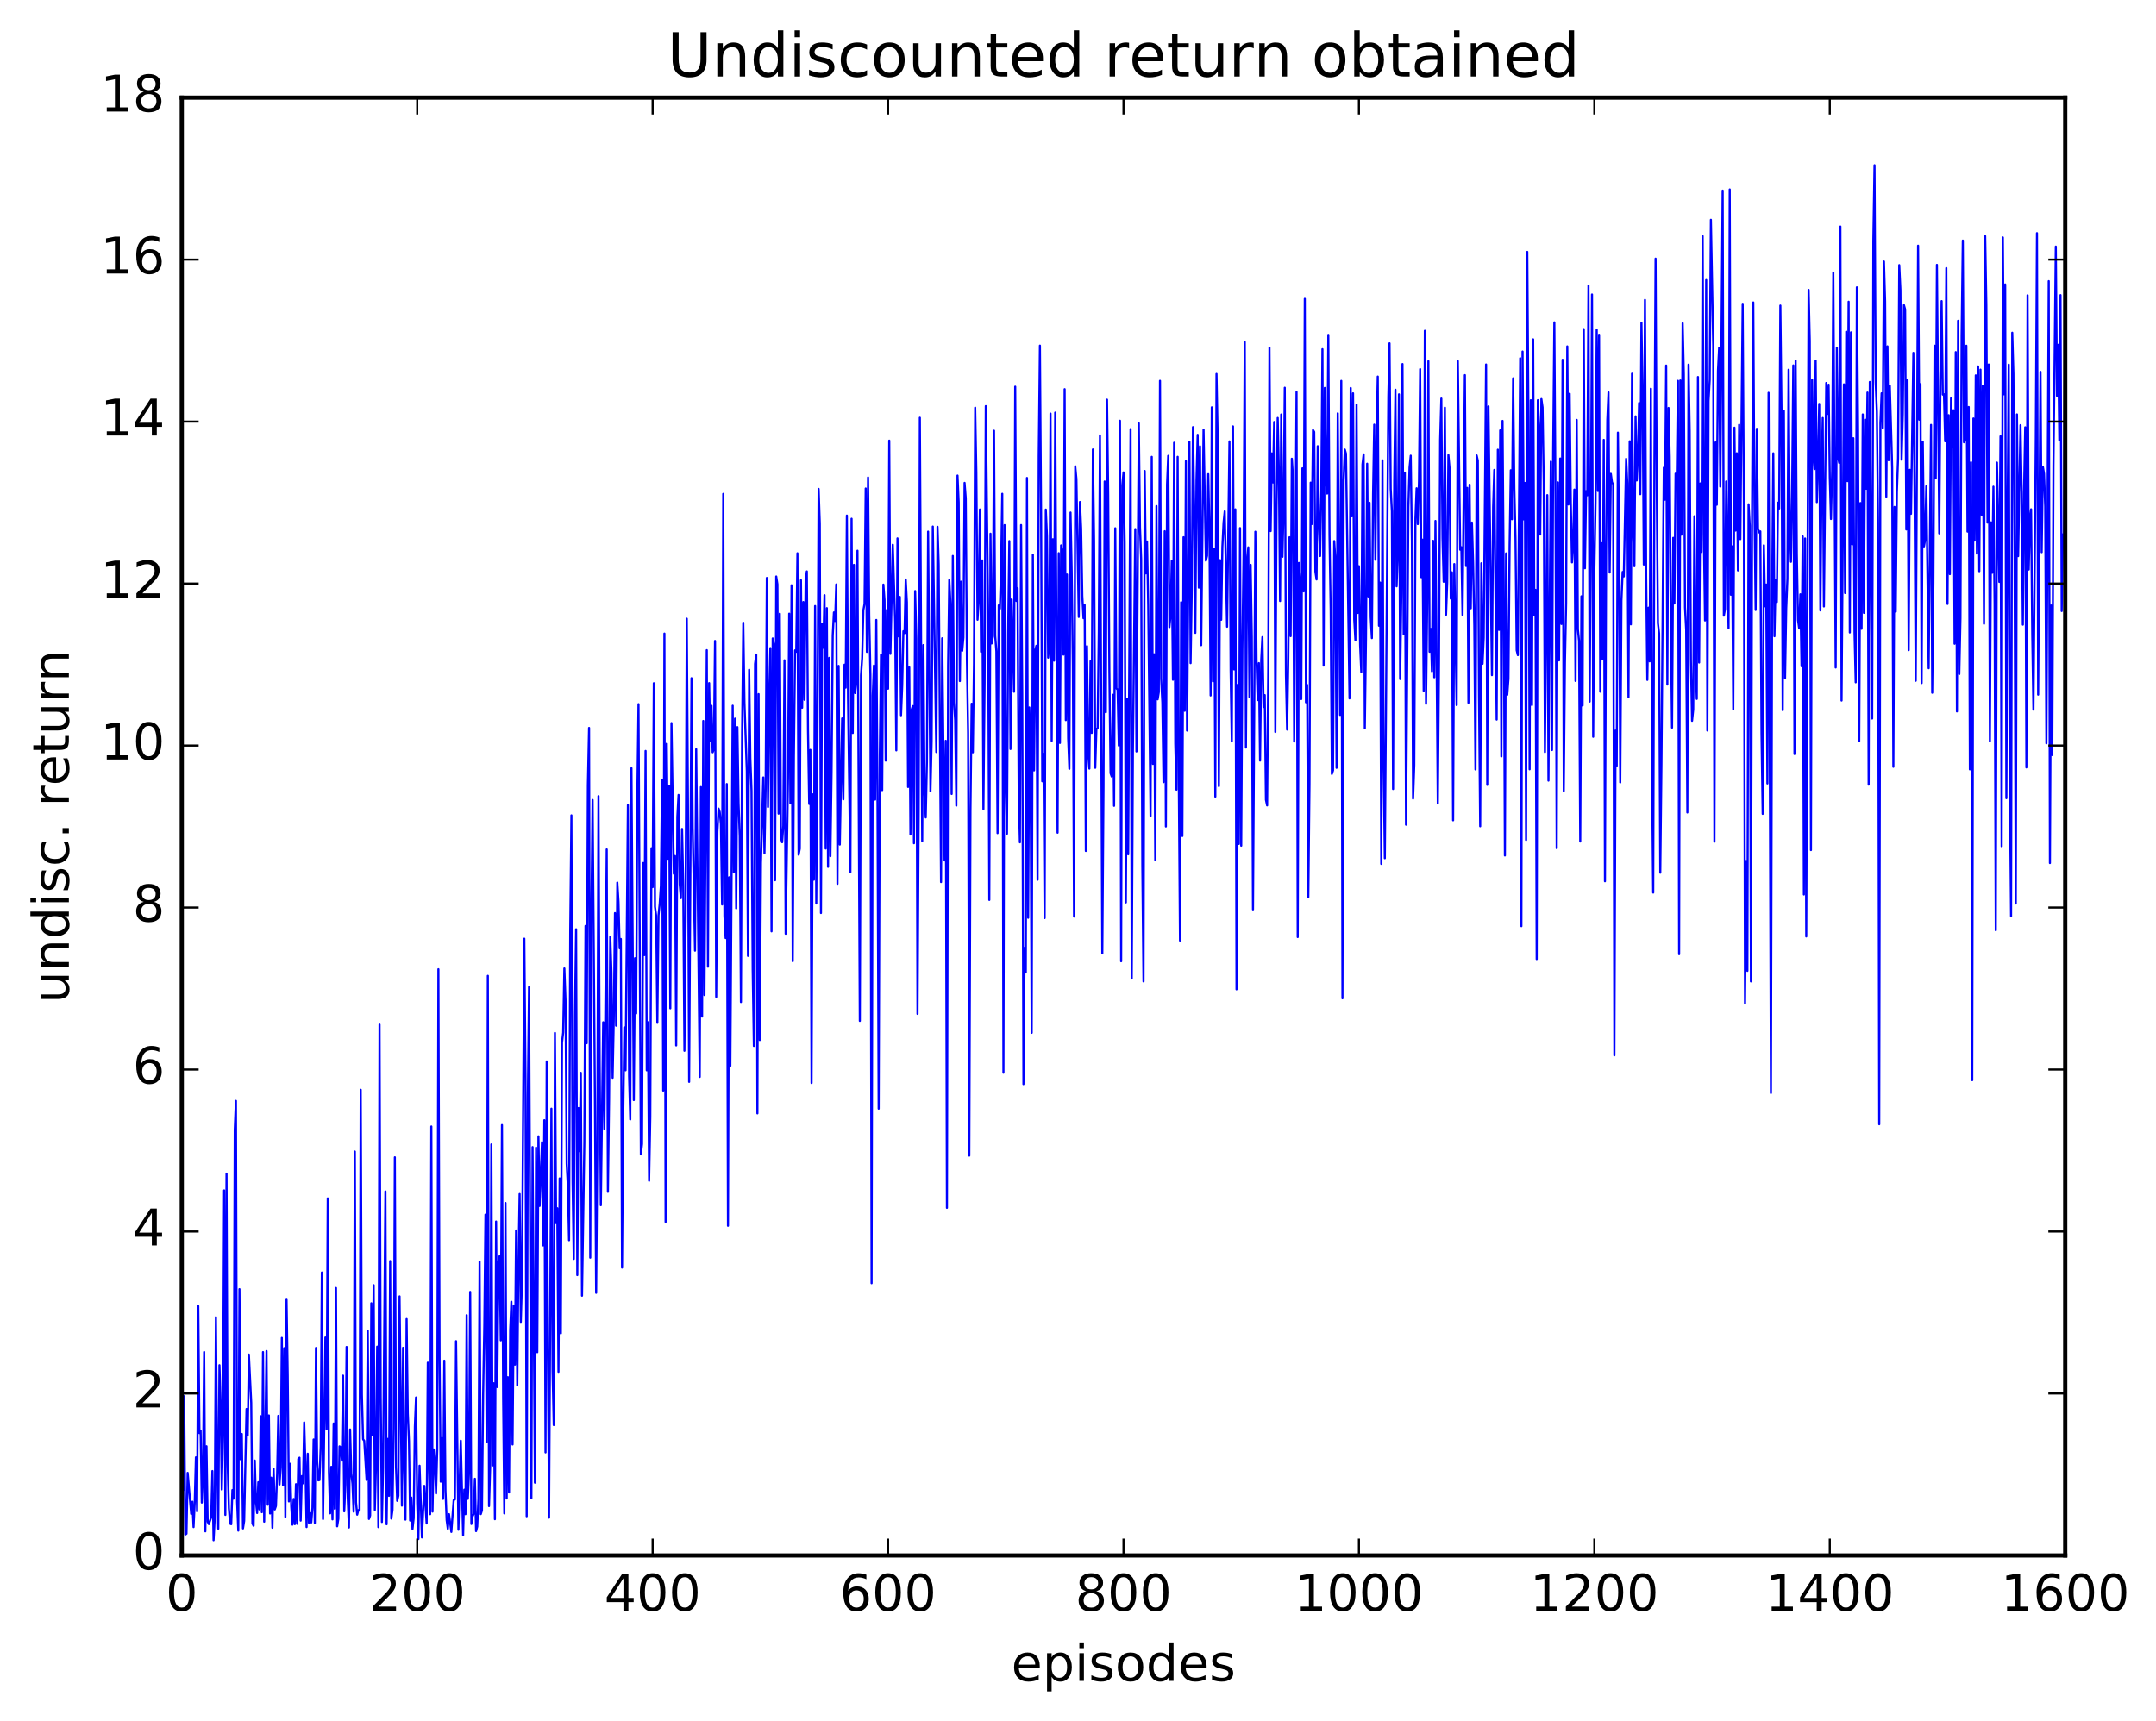<?xml version="1.0" encoding="utf-8" standalone="no"?>
<!DOCTYPE svg PUBLIC "-//W3C//DTD SVG 1.1//EN"
  "http://www.w3.org/Graphics/SVG/1.1/DTD/svg11.dtd">
<!-- Created with matplotlib (http://matplotlib.org/) -->
<svg height="408pt" version="1.1" viewBox="0 0 511 408" width="511pt" xmlns="http://www.w3.org/2000/svg" xmlns:xlink="http://www.w3.org/1999/xlink">
 <defs>
  <style type="text/css">
*{stroke-linecap:butt;stroke-linejoin:round;stroke-miterlimit:100000;}
  </style>
 </defs>
 <g id="figure_1">
  <g id="patch_1">
   <path d="M 0 408.169 
L 511.954 408.169 
L 511.954 0 
L 0 0 
z
" style="fill:#ffffff;"/>
  </g>
  <g id="axes_1">
   <g id="patch_2">
    <path d="M 43.084 368.742 
L 489.484 368.742 
L 489.484 23.142 
L 43.084 23.142 
z
" style="fill:#ffffff;"/>
   </g>
   <g id="line2d_1">
    <path clip-path="url(#p2d1239f279)" d="M 43.363 353.165 
L 43.642 330.994 
L 43.921 363.785 
L 44.2 363.581 
L 44.479 349.164 
L 45.316 358.88 
L 45.595 355.994 
L 45.874 362.019 
L 46.153 356.149 
L 46.432 345.483 
L 46.711 358.288 
L 46.99 309.629 
L 47.269 339.74 
L 47.548 339.13 
L 47.827 356.212 
L 48.106 350.08 
L 48.385 320.515 
L 48.664 363.03 
L 48.943 342.851 
L 49.222 360.742 
L 49.501 361.321 
L 50.059 359.676 
L 50.338 348.725 
L 50.617 365.137 
L 50.896 359.887 
L 51.175 312.264 
L 51.454 345.825 
L 51.733 362.399 
L 52.012 323.644 
L 52.291 332.441 
L 52.57 353.114 
L 52.849 339.828 
L 53.128 282.19 
L 53.407 359.126 
L 53.686 278.216 
L 53.965 347.158 
L 54.244 357.518 
L 54.523 361.208 
L 54.802 361.333 
L 55.081 353.232 
L 55.36 355.281 
L 55.639 267.893 
L 55.918 260.972 
L 56.197 356.021 
L 56.476 362.862 
L 56.755 305.613 
L 57.034 345.951 
L 57.313 339.943 
L 57.592 362.337 
L 57.871 360.558 
L 58.429 334.024 
L 58.708 340.273 
L 58.987 321.114 
L 59.545 332.576 
L 59.824 361.185 
L 60.103 361.704 
L 60.382 346.239 
L 60.661 355.887 
L 60.94 358.682 
L 61.219 351.37 
L 61.498 357.838 
L 61.777 335.731 
L 62.056 358.49 
L 62.335 320.528 
L 62.614 360.737 
L 63.172 320.287 
L 63.451 356.721 
L 63.73 335.546 
L 64.009 358.799 
L 64.288 350.299 
L 64.567 362.179 
L 64.846 348.178 
L 65.125 357.837 
L 65.404 357.02 
L 65.683 349.432 
L 65.962 335.652 
L 66.241 351.915 
L 66.52 347.916 
L 66.799 317.165 
L 67.078 352.097 
L 67.357 319.594 
L 67.636 359.594 
L 67.915 307.912 
L 68.194 325.947 
L 68.473 355.932 
L 68.752 347.014 
L 69.031 357.207 
L 69.31 361.446 
L 69.589 355.348 
L 69.868 361.328 
L 70.147 351.839 
L 70.426 361.247 
L 70.705 345.838 
L 70.984 345.559 
L 71.263 360.482 
L 71.542 349.919 
L 71.821 351.636 
L 72.1 337.201 
L 72.379 346.865 
L 72.658 362.012 
L 72.937 344.621 
L 73.216 360.99 
L 73.495 358.702 
L 73.774 360.923 
L 74.053 357.48 
L 74.332 341.248 
L 74.611 361.039 
L 74.89 319.557 
L 75.169 346.494 
L 75.448 350.938 
L 75.727 350.869 
L 76.006 342.87 
L 76.285 301.661 
L 76.564 360.108 
L 77.122 317.074 
L 77.401 338.836 
L 77.68 284.088 
L 77.959 348.919 
L 78.238 358.762 
L 78.517 347.725 
L 78.796 360.19 
L 79.075 337.452 
L 79.354 357.683 
L 79.633 305.336 
L 79.912 361.832 
L 80.191 360.072 
L 80.47 342.872 
L 80.749 343.1 
L 81.028 346.283 
L 81.307 326.108 
L 81.586 358.289 
L 81.865 351.975 
L 82.144 319.312 
L 82.423 355.302 
L 82.702 362.117 
L 82.981 338.87 
L 83.26 349.327 
L 83.539 351.723 
L 83.818 358.362 
L 84.097 272.983 
L 84.376 356.155 
L 84.655 359.071 
L 84.934 357.993 
L 85.213 357.983 
L 85.492 258.341 
L 85.771 330.593 
L 86.05 341.195 
L 86.329 341.549 
L 86.887 350.86 
L 87.166 315.474 
L 87.445 360.087 
L 87.724 359.265 
L 88.003 308.956 
L 88.282 340.189 
L 88.561 304.668 
L 88.84 357.953 
L 89.119 347.303 
L 89.398 319.236 
L 89.677 362.028 
L 89.956 242.891 
L 90.235 331.052 
L 90.514 360.806 
L 90.793 348.074 
L 91.351 282.432 
L 91.63 361.348 
L 91.909 341.103 
L 92.188 354.615 
L 92.467 298.951 
L 92.746 359.997 
L 93.025 357.947 
L 93.304 338.599 
L 93.583 274.348 
L 93.862 347.813 
L 94.141 355.793 
L 94.42 354.585 
L 94.699 307.322 
L 95.257 356.936 
L 95.536 319.514 
L 95.815 348.106 
L 96.094 360.25 
L 96.373 312.693 
L 96.652 335.057 
L 96.931 341.693 
L 97.21 360.464 
L 97.489 355.012 
L 97.768 362.474 
L 98.047 359.915 
L 98.326 338.192 
L 98.605 331.288 
L 98.884 356.29 
L 99.163 364.858 
L 99.442 347.467 
L 100 364.476 
L 100.558 352.236 
L 101.116 361.157 
L 101.395 323.032 
L 101.674 346.704 
L 101.953 358.961 
L 102.232 267.041 
L 102.511 358.355 
L 102.79 343.595 
L 103.069 346.564 
L 103.348 354.047 
L 103.627 343.683 
L 103.906 229.764 
L 104.185 322.637 
L 104.464 351.255 
L 104.743 340.916 
L 105.022 355.327 
L 105.301 322.569 
L 105.58 353.33 
L 105.859 360.369 
L 106.138 362.421 
L 106.417 358.951 
L 106.975 363.16 
L 107.533 355.609 
L 107.812 355.459 
L 108.091 317.939 
L 108.649 362.652 
L 109.207 341.535 
L 109.765 363.971 
L 110.044 353.144 
L 110.323 358.962 
L 110.602 311.778 
L 110.881 355.324 
L 111.16 349.139 
L 111.439 306.267 
L 111.718 361.284 
L 111.997 359.461 
L 112.276 358.888 
L 112.555 350.564 
L 112.834 362.973 
L 113.113 361.898 
L 113.392 355.327 
L 113.671 299.114 
L 113.95 358.941 
L 114.229 358.068 
L 114.508 330.661 
L 114.787 314.272 
L 115.066 287.939 
L 115.345 341.87 
L 115.624 231.327 
L 115.903 357.044 
L 116.182 347.449 
L 116.461 271.295 
L 116.74 347.407 
L 117.019 327.918 
L 117.298 360.148 
L 117.577 289.571 
L 117.856 328.823 
L 118.135 298.989 
L 118.414 297.759 
L 118.693 317.749 
L 118.972 266.702 
L 119.251 331.366 
L 119.53 358.767 
L 119.809 285.176 
L 120.088 355.23 
L 120.367 326.482 
L 120.646 353.808 
L 120.925 315.233 
L 121.204 308.596 
L 121.483 342.432 
L 121.762 309.487 
L 122.041 323.514 
L 122.32 291.699 
L 122.599 328.427 
L 122.878 299.484 
L 123.157 283.052 
L 123.436 313.376 
L 123.715 303.77 
L 124.273 222.52 
L 124.552 255.695 
L 124.831 359.446 
L 125.11 260.129 
L 125.389 233.979 
L 125.947 355.163 
L 126.226 271.929 
L 126.784 351.487 
L 127.063 272.058 
L 127.342 320.564 
L 127.621 269.372 
L 127.9 285.883 
L 128.458 270.77 
L 128.737 295.244 
L 129.016 265.549 
L 129.295 344.314 
L 129.574 251.616 
L 129.853 319.716 
L 130.132 359.785 
L 130.69 262.82 
L 130.969 325.094 
L 131.248 337.83 
L 131.527 244.86 
L 131.806 289.96 
L 132.085 286.424 
L 132.364 325.216 
L 132.643 279.35 
L 132.922 316.096 
L 133.201 247.182 
L 133.48 244.776 
L 133.759 229.577 
L 134.038 237.152 
L 134.317 275.855 
L 134.596 281.26 
L 134.875 294.009 
L 135.154 220.617 
L 135.433 193.284 
L 135.712 280.18 
L 135.991 298.444 
L 136.27 240.709 
L 136.549 220.29 
L 136.828 302.282 
L 137.107 262.675 
L 137.386 272.9 
L 137.665 254.327 
L 137.944 307.165 
L 138.502 270.841 
L 138.781 219.5 
L 139.06 247.304 
L 139.339 186.109 
L 139.618 172.557 
L 139.897 298.149 
L 140.176 216.182 
L 140.455 189.648 
L 141.013 261.485 
L 141.292 306.488 
L 141.571 272.736 
L 141.85 188.739 
L 142.129 251.836 
L 142.408 285.713 
L 142.966 242.333 
L 143.245 267.622 
L 143.803 201.363 
L 144.082 282.544 
L 144.361 260.627 
L 144.64 222.048 
L 144.919 230.487 
L 145.198 255.505 
L 145.477 241.459 
L 145.756 216.457 
L 146.035 243.143 
L 146.314 209.225 
L 146.593 213.827 
L 146.872 224.799 
L 147.151 222.594 
L 147.43 300.508 
L 147.709 264.612 
L 147.988 243.55 
L 148.267 253.73 
L 148.825 190.843 
L 149.104 255.079 
L 149.383 265.368 
L 149.662 182.103 
L 150.22 260.782 
L 150.499 227.147 
L 150.778 240.238 
L 151.057 188.793 
L 151.336 166.926 
L 151.894 273.665 
L 152.173 271.18 
L 152.452 204.574 
L 152.731 226.427 
L 153.01 178.016 
L 153.289 253.733 
L 153.568 242.328 
L 153.847 279.916 
L 154.126 264.776 
L 154.405 201.076 
L 154.684 210.305 
L 154.963 161.97 
L 155.242 214.967 
L 155.521 217.091 
L 155.8 242.477 
L 156.079 216.962 
L 156.358 214.24 
L 156.637 210.015 
L 156.916 184.825 
L 157.195 258.54 
L 157.474 150.198 
L 157.753 289.688 
L 158.032 176.31 
L 158.311 203.58 
L 158.59 186.275 
L 158.869 239.039 
L 159.148 171.419 
L 159.706 207.119 
L 159.985 202.924 
L 160.264 247.829 
L 160.543 193.632 
L 160.822 188.447 
L 161.101 209.619 
L 161.38 212.915 
L 161.659 196.509 
L 161.938 209.923 
L 162.217 249.101 
L 162.496 217.507 
L 162.775 146.668 
L 163.054 189.736 
L 163.333 256.467 
L 163.891 160.769 
L 164.17 196.241 
L 164.728 225.366 
L 165.007 177.598 
L 165.844 255.297 
L 166.123 186.575 
L 166.402 240.993 
L 166.681 170.91 
L 166.96 235.892 
L 167.518 154.125 
L 167.797 229.171 
L 168.076 161.938 
L 168.355 175.738 
L 168.634 167.318 
L 168.913 178.342 
L 169.192 177.614 
L 169.471 151.945 
L 169.75 236.321 
L 170.029 197.166 
L 170.308 191.687 
L 170.587 192.49 
L 170.866 195.349 
L 171.145 214.428 
L 171.424 117.083 
L 171.703 217.097 
L 171.982 222.386 
L 172.261 185.87 
L 172.54 290.586 
L 172.819 207.967 
L 173.098 252.67 
L 173.656 167.295 
L 173.935 206.798 
L 174.214 170.36 
L 174.493 215.339 
L 174.772 172.375 
L 175.051 190.492 
L 175.33 198.239 
L 175.609 237.552 
L 175.888 173.91 
L 176.167 147.625 
L 176.446 166.585 
L 177.004 182.818 
L 177.283 226.606 
L 177.562 158.773 
L 177.841 179.744 
L 178.12 187.455 
L 178.399 229.926 
L 178.678 247.954 
L 178.957 157.379 
L 179.236 155.171 
L 179.515 263.94 
L 179.794 164.542 
L 180.073 246.549 
L 180.352 204.589 
L 180.91 184.296 
L 181.189 202.28 
L 181.468 186.838 
L 181.747 137.006 
L 182.026 191.306 
L 182.305 164.865 
L 182.584 153.634 
L 182.863 220.787 
L 183.142 151.345 
L 183.421 152.648 
L 183.7 208.677 
L 183.979 136.659 
L 184.258 138.503 
L 184.537 192.886 
L 184.816 145.492 
L 185.095 198.582 
L 185.374 199.67 
L 185.653 195.786 
L 185.932 156.532 
L 186.211 221.355 
L 186.769 184.46 
L 187.048 145.479 
L 187.327 190.472 
L 187.606 138.748 
L 187.885 227.857 
L 188.164 179.383 
L 188.443 154.18 
L 188.722 154.517 
L 189.001 131.157 
L 189.28 202.624 
L 189.559 201.191 
L 189.838 137.551 
L 190.117 167.78 
L 190.396 142.715 
L 190.675 165.902 
L 190.954 137.059 
L 191.233 135.452 
L 191.512 173.217 
L 191.791 190.593 
L 192.07 177.764 
L 192.349 256.741 
L 192.628 188.309 
L 192.907 208.551 
L 193.186 143.664 
L 193.465 214.19 
L 193.744 175.251 
L 194.023 115.904 
L 194.302 124.086 
L 194.581 216.446 
L 194.86 147.836 
L 195.139 153.569 
L 195.418 141.089 
L 195.697 201.164 
L 195.976 144.167 
L 196.255 205.505 
L 196.534 155.956 
L 196.813 202.968 
L 197.092 183.135 
L 197.371 150.621 
L 197.65 145.184 
L 197.929 147.212 
L 198.208 138.551 
L 198.487 209.522 
L 198.766 157.861 
L 199.045 200.219 
L 199.603 170.317 
L 199.882 189.499 
L 200.161 157.567 
L 200.44 163.015 
L 200.719 122.219 
L 200.998 165.511 
L 201.556 206.761 
L 201.835 122.967 
L 202.114 173.772 
L 202.393 133.906 
L 202.672 164.3 
L 202.951 161.777 
L 203.23 130.546 
L 203.788 242.013 
L 204.067 160.117 
L 204.346 156.008 
L 204.625 144.71 
L 204.904 143.124 
L 205.183 115.804 
L 205.462 154.543 
L 205.741 113.192 
L 206.02 146.014 
L 206.299 159.957 
L 206.578 304.207 
L 206.857 164.903 
L 207.136 157.775 
L 207.415 189.558 
L 207.694 146.961 
L 207.973 187.799 
L 208.252 262.821 
L 208.531 178.646 
L 208.81 155.231 
L 209.089 187.316 
L 209.368 138.586 
L 209.647 142.286 
L 209.926 180.317 
L 210.205 144.609 
L 210.484 163.273 
L 210.763 104.45 
L 211.042 155.009 
L 211.6 129.135 
L 212.158 147.344 
L 212.437 177.888 
L 212.716 127.625 
L 212.995 150.865 
L 213.274 141.505 
L 213.553 169.564 
L 213.832 162.586 
L 214.111 149.631 
L 214.39 150.099 
L 214.669 137.364 
L 214.948 142.79 
L 215.227 186.565 
L 215.506 158.199 
L 215.785 197.834 
L 216.064 168.229 
L 216.343 167.384 
L 216.622 199.907 
L 216.901 140.113 
L 217.18 151.39 
L 217.459 240.352 
L 217.738 191.704 
L 218.017 99.022 
L 218.575 199.402 
L 218.854 152.924 
L 219.133 188.227 
L 219.412 193.788 
L 219.691 180.673 
L 219.97 126.027 
L 220.528 187.592 
L 220.807 175.813 
L 221.086 124.824 
L 221.923 178.288 
L 222.202 124.887 
L 222.481 133.83 
L 223.039 209.105 
L 223.318 151.309 
L 223.876 203.972 
L 224.155 175.615 
L 224.434 286.331 
L 224.713 157.847 
L 224.992 137.483 
L 225.271 143.143 
L 225.55 188.22 
L 225.829 131.793 
L 226.108 166.444 
L 226.387 170.696 
L 226.666 190.984 
L 226.945 112.739 
L 227.224 119.107 
L 227.503 161.461 
L 227.782 137.895 
L 228.061 154.279 
L 228.34 151.143 
L 228.619 114.473 
L 228.898 118.101 
L 229.177 156.446 
L 229.456 173.747 
L 229.735 273.958 
L 230.014 192.209 
L 230.293 166.83 
L 230.572 178.356 
L 230.851 157.414 
L 231.13 96.641 
L 231.409 112.065 
L 231.688 146.915 
L 231.967 142.324 
L 232.246 120.779 
L 232.525 154.512 
L 232.804 132.852 
L 233.083 191.809 
L 233.362 161.89 
L 233.641 96.273 
L 234.199 145.302 
L 234.478 213.337 
L 234.757 126.522 
L 235.036 152.546 
L 235.315 150.919 
L 235.594 102.104 
L 235.873 150.712 
L 236.152 154.411 
L 236.431 197.507 
L 236.71 143.512 
L 236.989 144.293 
L 237.268 134.629 
L 237.547 117.059 
L 237.826 254.307 
L 238.105 124.478 
L 238.384 183.708 
L 238.663 197.645 
L 238.942 150.085 
L 239.221 128.266 
L 239.5 177.564 
L 239.779 142.095 
L 240.337 163.99 
L 240.616 91.665 
L 240.895 142.463 
L 241.174 139.43 
L 241.453 188.362 
L 241.732 199.684 
L 242.011 124.463 
L 242.29 164.713 
L 242.569 256.999 
L 242.848 224.704 
L 243.127 230.535 
L 243.406 113.302 
L 243.685 217.576 
L 243.964 167.712 
L 244.243 177.473 
L 244.522 244.84 
L 244.801 131.494 
L 245.08 182.638 
L 245.359 154.225 
L 245.638 153.088 
L 245.917 208.561 
L 246.196 108.124 
L 246.475 81.932 
L 246.754 122.573 
L 247.033 185.219 
L 247.312 178.71 
L 247.591 217.643 
L 247.87 120.797 
L 248.149 127.098 
L 248.428 155.906 
L 248.707 152.758 
L 248.986 98.049 
L 249.265 175.636 
L 249.544 127.83 
L 249.823 156.622 
L 250.102 97.812 
L 250.66 197.403 
L 250.939 131.135 
L 251.218 176.129 
L 251.497 129.292 
L 251.776 130.753 
L 252.055 155.195 
L 252.334 92.258 
L 252.613 170.719 
L 252.892 136.192 
L 253.171 175.032 
L 253.45 182.257 
L 253.729 121.503 
L 254.008 135.396 
L 254.287 157.776 
L 254.566 217.285 
L 254.845 110.527 
L 255.124 113.512 
L 255.682 146.257 
L 255.961 118.997 
L 256.24 125.265 
L 256.519 141.26 
L 256.798 146.551 
L 257.077 143.416 
L 257.356 201.734 
L 257.635 153.182 
L 257.914 178.793 
L 258.193 182.212 
L 258.472 156.733 
L 258.751 173.756 
L 259.03 106.552 
L 259.309 128.108 
L 259.588 182.022 
L 259.867 172.759 
L 260.146 172.681 
L 260.425 149.809 
L 260.704 103.205 
L 261.262 226.031 
L 261.541 186.801 
L 261.82 114.142 
L 262.099 168.848 
L 262.378 94.74 
L 262.657 117.29 
L 262.936 158.963 
L 263.215 183.306 
L 263.494 184.09 
L 263.773 164.706 
L 264.052 191.036 
L 264.331 125.227 
L 264.61 163.182 
L 264.889 163.513 
L 265.168 176.739 
L 265.447 99.738 
L 265.726 227.88 
L 266.005 115.057 
L 266.284 111.983 
L 266.563 128.599 
L 266.842 213.936 
L 267.121 165.695 
L 267.4 202.532 
L 267.958 101.721 
L 268.237 231.966 
L 268.516 177.788 
L 269.074 125.43 
L 269.353 178.15 
L 269.911 100.348 
L 270.19 124.935 
L 270.469 132.525 
L 270.748 205.191 
L 271.027 232.654 
L 271.306 111.648 
L 271.585 135.933 
L 271.864 128.368 
L 272.143 143.542 
L 272.701 193.432 
L 272.98 108.3 
L 273.259 181.107 
L 273.538 155.102 
L 273.817 203.889 
L 274.096 119.962 
L 274.375 165.789 
L 274.654 164.086 
L 274.933 90.275 
L 275.212 160.941 
L 275.491 166.534 
L 275.77 185.424 
L 276.049 125.927 
L 276.328 195.937 
L 276.607 114.832 
L 276.886 108.064 
L 277.165 148.673 
L 277.444 145.812 
L 277.723 132.943 
L 278.002 161.148 
L 278.281 104.955 
L 278.56 176.261 
L 278.839 187.199 
L 279.118 108.295 
L 279.397 185.642 
L 279.676 222.982 
L 279.955 142.76 
L 280.234 198.19 
L 280.513 127.355 
L 280.792 168.512 
L 281.071 109.301 
L 281.35 173.194 
L 281.908 104.743 
L 282.187 157.208 
L 282.466 139.777 
L 282.745 101.258 
L 283.024 119.034 
L 283.303 150.036 
L 283.582 113.774 
L 283.861 103.081 
L 284.14 139.308 
L 284.419 105.81 
L 284.698 152.953 
L 285.256 101.835 
L 285.814 132.91 
L 286.093 131.76 
L 286.372 112.398 
L 286.651 125.577 
L 286.93 164.875 
L 287.209 96.564 
L 287.488 161.521 
L 287.767 130.143 
L 288.046 188.858 
L 288.325 88.644 
L 288.604 103.615 
L 288.883 186.357 
L 289.162 132.785 
L 289.441 146.925 
L 289.72 129.672 
L 289.999 123.87 
L 290.278 121.214 
L 290.836 148.579 
L 291.394 104.638 
L 291.673 158.89 
L 291.952 175.781 
L 292.231 101.078 
L 292.51 158.698 
L 292.789 120.75 
L 293.068 234.529 
L 293.347 162.36 
L 293.626 200.068 
L 293.905 125.191 
L 294.184 200.486 
L 294.463 153.833 
L 294.742 131.281 
L 295.021 81.083 
L 295.3 177.223 
L 295.579 133.092 
L 295.858 129.753 
L 296.137 165.256 
L 296.416 133.906 
L 296.695 151.04 
L 296.974 215.585 
L 297.532 126.051 
L 297.811 156.308 
L 298.09 165.967 
L 298.369 157.2 
L 298.648 180.311 
L 298.927 156.416 
L 299.206 151.031 
L 299.485 167.614 
L 299.764 164.779 
L 300.043 189.623 
L 300.322 190.94 
L 300.601 157.899 
L 300.88 82.416 
L 301.159 125.906 
L 301.438 107.481 
L 301.717 114.376 
L 301.996 100.039 
L 302.275 173.53 
L 302.554 120.565 
L 302.833 99.074 
L 303.112 111.792 
L 303.391 142.484 
L 303.67 98.261 
L 303.949 132.003 
L 304.228 120.44 
L 304.507 91.913 
L 304.786 159.967 
L 305.065 172.961 
L 305.344 155.827 
L 305.623 127.359 
L 305.902 150.803 
L 306.181 108.745 
L 306.46 113.082 
L 306.739 175.814 
L 307.297 92.919 
L 307.576 222.144 
L 307.855 133.451 
L 308.134 137.937 
L 308.413 165.719 
L 308.692 111.017 
L 308.971 140.199 
L 309.25 70.838 
L 309.529 166.498 
L 309.808 162.373 
L 310.087 212.651 
L 310.366 185.97 
L 310.645 114.413 
L 310.924 124.222 
L 311.203 101.949 
L 311.482 102.393 
L 311.761 135.491 
L 312.04 137.371 
L 312.319 105.783 
L 312.598 124.073 
L 312.877 131.81 
L 313.156 116.325 
L 313.435 82.776 
L 313.714 157.791 
L 313.993 91.964 
L 314.272 113.81 
L 314.551 117.014 
L 314.83 79.385 
L 315.109 126.865 
L 315.388 144.679 
L 315.667 183.477 
L 315.946 182.637 
L 316.225 128.265 
L 316.504 132.756 
L 316.783 182.028 
L 317.062 97.988 
L 317.62 169.486 
L 317.899 90.291 
L 318.178 236.664 
L 318.457 113.796 
L 318.736 106.579 
L 319.015 107.533 
L 319.852 165.568 
L 320.131 91.979 
L 320.41 122.393 
L 320.689 93.238 
L 320.968 146.819 
L 321.247 151.76 
L 321.526 95.898 
L 321.805 145.321 
L 322.084 134.222 
L 322.363 152.922 
L 322.642 159.314 
L 322.921 110.103 
L 323.2 107.713 
L 323.479 172.675 
L 323.758 151.416 
L 324.037 109.929 
L 324.316 141.4 
L 324.595 119.183 
L 324.874 146.282 
L 325.153 151.278 
L 325.432 117.199 
L 325.711 100.667 
L 325.99 132.699 
L 326.269 102.589 
L 326.548 89.271 
L 326.827 148.342 
L 327.106 138.104 
L 327.385 204.801 
L 327.664 109.121 
L 327.943 181.597 
L 328.222 203.454 
L 329.059 93.913 
L 329.338 81.389 
L 329.617 115.865 
L 329.896 121.223 
L 330.175 187.049 
L 330.454 113.915 
L 330.733 92.382 
L 331.012 139 
L 331.291 131.309 
L 331.57 93.485 
L 331.849 160.979 
L 332.128 140.79 
L 332.407 86.299 
L 332.686 150.379 
L 332.965 112.034 
L 333.244 195.506 
L 333.802 120.192 
L 334.081 110.826 
L 334.36 108.021 
L 334.639 128.355 
L 334.918 189.317 
L 335.197 181.354 
L 335.476 122.943 
L 335.755 115.75 
L 336.034 124.245 
L 336.313 114.04 
L 336.592 87.506 
L 336.871 136.84 
L 337.15 127.929 
L 337.429 163.766 
L 337.708 78.421 
L 337.987 166.846 
L 338.266 143.011 
L 338.545 85.623 
L 338.824 154.516 
L 339.103 149.083 
L 339.382 159.127 
L 339.661 128.202 
L 339.94 160.559 
L 340.219 123.495 
L 340.777 190.48 
L 341.056 157.194 
L 341.335 104.26 
L 341.614 94.478 
L 341.893 127.522 
L 342.172 137.919 
L 342.451 96.641 
L 342.73 145.75 
L 343.009 138.112 
L 343.288 107.871 
L 343.567 111.01 
L 343.846 141.9 
L 344.125 135.667 
L 344.404 194.463 
L 344.683 133.725 
L 345.241 167.154 
L 345.52 85.601 
L 346.078 130.318 
L 346.357 129.722 
L 346.636 145.786 
L 347.194 88.926 
L 347.473 134.183 
L 347.752 115.658 
L 348.031 166.608 
L 348.31 114.908 
L 348.589 144.216 
L 348.868 123.875 
L 349.147 133.516 
L 349.426 148.321 
L 349.705 182.406 
L 349.984 107.965 
L 350.263 109.224 
L 350.542 164.78 
L 350.821 195.885 
L 351.1 133.531 
L 351.379 157.364 
L 351.658 151.166 
L 352.216 86.403 
L 352.495 186.069 
L 352.774 96.346 
L 353.611 160.052 
L 353.89 120.186 
L 354.169 111.4 
L 354.727 170.585 
L 355.006 106.605 
L 355.285 149.328 
L 355.564 102.027 
L 355.843 179.319 
L 356.122 99.778 
L 356.401 138.226 
L 356.68 202.81 
L 356.959 131.191 
L 357.238 164.711 
L 357.517 160.933 
L 357.796 129.387 
L 358.075 111.486 
L 358.354 123.089 
L 358.633 89.689 
L 358.912 115.689 
L 359.191 127.545 
L 359.47 154.163 
L 359.749 155.31 
L 360.307 84.915 
L 360.586 219.56 
L 360.865 83.334 
L 361.144 123.126 
L 361.423 114.485 
L 361.702 199.121 
L 361.981 59.71 
L 362.26 99.083 
L 362.539 182.373 
L 362.818 94.878 
L 363.097 167.146 
L 363.376 80.448 
L 363.655 145.894 
L 363.934 139.83 
L 364.213 227.361 
L 364.492 94.867 
L 364.771 100.732 
L 365.05 126.718 
L 365.329 94.592 
L 365.608 96.577 
L 365.887 114.284 
L 366.166 178.291 
L 366.724 117.377 
L 367.003 185.06 
L 367.561 109.435 
L 367.84 177.805 
L 368.119 107.338 
L 368.398 76.418 
L 368.677 118.903 
L 368.956 201.066 
L 369.235 114.354 
L 369.514 156.562 
L 369.793 108.689 
L 370.072 147.917 
L 370.351 85.287 
L 370.63 187.52 
L 370.909 157.1 
L 371.188 142.997 
L 371.467 82.112 
L 371.746 119.603 
L 372.025 93.336 
L 372.304 119.422 
L 372.583 133.326 
L 372.862 128.706 
L 373.141 116.065 
L 373.42 161.43 
L 373.699 99.543 
L 373.978 149.213 
L 374.257 151.922 
L 374.536 199.494 
L 374.815 141.364 
L 375.094 167.253 
L 375.373 78.017 
L 375.652 134.717 
L 375.931 116.433 
L 376.21 117.415 
L 376.489 67.686 
L 376.768 166.324 
L 377.047 126.121 
L 377.326 69.811 
L 377.605 174.665 
L 377.884 135.093 
L 378.163 119.037 
L 378.442 78.141 
L 378.721 116.396 
L 379 79.355 
L 379.279 163.98 
L 379.558 128.762 
L 379.837 156.271 
L 380.116 104.274 
L 380.395 208.915 
L 380.674 130.076 
L 380.953 99.56 
L 381.232 93.006 
L 381.511 135.723 
L 381.79 112.325 
L 382.069 114.367 
L 382.348 114.778 
L 382.627 250.185 
L 382.906 173.196 
L 383.185 181.551 
L 383.464 102.561 
L 383.743 127.113 
L 384.022 185.483 
L 384.301 142.367 
L 384.58 135.592 
L 384.859 136.666 
L 385.417 108.765 
L 385.696 114.573 
L 385.975 165.274 
L 386.254 104.615 
L 386.533 148.014 
L 386.812 88.592 
L 387.091 126.285 
L 387.37 134.235 
L 387.649 98.696 
L 387.928 113.904 
L 388.207 108.479 
L 388.486 95.539 
L 388.765 117.154 
L 389.044 76.493 
L 389.323 93.17 
L 389.602 133.838 
L 389.881 71.092 
L 390.16 136.602 
L 390.439 161.184 
L 390.718 144.06 
L 390.997 156.792 
L 391.276 92.144 
L 391.555 183.594 
L 391.834 211.605 
L 392.113 110.476 
L 392.392 61.311 
L 392.671 115.37 
L 392.95 147.753 
L 393.229 150.174 
L 393.508 206.89 
L 393.787 180.789 
L 394.345 110.872 
L 394.624 118.462 
L 394.903 86.653 
L 395.182 162.293 
L 395.461 96.709 
L 395.74 108.269 
L 396.019 149.383 
L 396.298 172.5 
L 396.577 127.498 
L 396.856 143.066 
L 397.135 112.288 
L 397.414 113.987 
L 397.693 90.28 
L 397.972 226.211 
L 398.251 90.198 
L 398.53 126.757 
L 398.809 76.629 
L 399.088 88.725 
L 399.367 143.981 
L 399.646 149.322 
L 399.925 192.609 
L 400.204 86.443 
L 400.483 102.228 
L 400.762 156.249 
L 401.041 170.881 
L 401.32 168.2 
L 401.599 122.381 
L 401.878 157.318 
L 402.157 165.686 
L 402.436 89.375 
L 402.715 157.072 
L 402.994 114.608 
L 403.273 130.848 
L 403.552 55.98 
L 403.831 126.607 
L 404.11 147.091 
L 404.389 66.384 
L 404.668 173.179 
L 404.947 95.011 
L 405.226 90.06 
L 405.505 52.103 
L 406.063 81.902 
L 406.342 199.538 
L 406.621 104.869 
L 406.9 119.659 
L 407.179 87.898 
L 407.458 82.43 
L 407.737 115.369 
L 408.295 45.185 
L 408.574 145.952 
L 408.853 144.38 
L 409.132 114.147 
L 409.69 148.903 
L 409.969 44.909 
L 410.248 140.997 
L 410.527 129.534 
L 410.806 168.15 
L 411.085 101.383 
L 411.364 125.783 
L 411.643 107.45 
L 411.922 135.232 
L 412.201 100.701 
L 412.48 127.818 
L 413.038 72.016 
L 413.317 118.42 
L 413.596 237.872 
L 413.875 204.11 
L 414.154 230.159 
L 414.433 119.55 
L 414.712 124.649 
L 414.991 232.654 
L 415.27 120.181 
L 415.549 71.691 
L 415.828 119.818 
L 416.107 144.606 
L 416.386 101.66 
L 416.665 125.26 
L 416.944 126.229 
L 417.223 125.973 
L 417.502 173.833 
L 417.781 192.935 
L 418.06 129.275 
L 418.339 143.737 
L 418.618 138.569 
L 418.897 185.733 
L 419.176 93.114 
L 419.734 259.111 
L 420.013 141.591 
L 420.292 107.467 
L 420.571 150.829 
L 420.85 137.499 
L 421.129 142.72 
L 421.408 119.166 
L 421.687 120.552 
L 421.966 72.434 
L 422.245 97.312 
L 422.524 168.358 
L 422.803 97.406 
L 423.082 160.778 
L 423.361 144.208 
L 423.64 137.217 
L 423.919 87.649 
L 424.198 124.701 
L 424.477 133.184 
L 424.756 116.634 
L 425.035 86.629 
L 425.314 178.754 
L 425.593 85.508 
L 425.872 131.306 
L 426.151 147.001 
L 426.43 148.989 
L 426.709 140.886 
L 426.988 157.943 
L 427.267 127.161 
L 427.546 212.053 
L 427.825 127.649 
L 428.104 221.998 
L 428.662 68.719 
L 428.941 80.784 
L 429.22 201.523 
L 429.499 90.061 
L 429.778 107.058 
L 430.057 111.218 
L 430.336 85.498 
L 430.615 119.037 
L 430.894 109.447 
L 431.173 95.752 
L 431.452 144.708 
L 431.731 112.666 
L 432.01 99.085 
L 432.289 143.776 
L 432.847 90.789 
L 433.126 98.12 
L 433.405 91.192 
L 433.684 113.213 
L 433.963 123.036 
L 434.242 111.701 
L 434.521 64.613 
L 435.079 158.247 
L 435.358 82.423 
L 435.637 108.3 
L 435.916 109.728 
L 436.195 53.704 
L 436.474 166.076 
L 437.032 91.113 
L 437.311 140.582 
L 437.59 78.626 
L 437.869 114.069 
L 438.148 71.524 
L 438.427 149.939 
L 438.706 78.788 
L 438.985 129.054 
L 439.264 103.88 
L 439.543 149.951 
L 439.822 161.758 
L 440.101 68.118 
L 440.38 101.862 
L 440.659 175.727 
L 440.938 119.253 
L 441.217 149.068 
L 441.496 98.243 
L 441.775 145.294 
L 442.054 99.464 
L 442.333 115.868 
L 442.612 93.058 
L 442.891 186.015 
L 443.17 90.548 
L 443.728 170.341 
L 444.007 57.085 
L 444.286 39.167 
L 444.565 90.63 
L 444.844 97.613 
L 445.123 123.994 
L 445.402 266.521 
L 445.681 100.247 
L 445.96 93.236 
L 446.239 101.453 
L 446.518 61.994 
L 446.797 71.454 
L 447.076 117.755 
L 447.355 82.106 
L 447.634 109.11 
L 447.913 91.456 
L 448.471 110.988 
L 448.75 181.785 
L 449.029 120.169 
L 449.308 145.001 
L 449.587 116.583 
L 449.866 108.621 
L 450.145 62.845 
L 450.424 68.744 
L 450.703 108.989 
L 450.982 98.149 
L 451.261 72.33 
L 451.54 73.348 
L 451.819 125.526 
L 452.098 90.092 
L 452.377 154.123 
L 452.656 111.379 
L 452.935 121.806 
L 453.493 83.654 
L 453.772 115.69 
L 454.051 161.386 
L 454.609 58.244 
L 454.888 99.497 
L 455.167 91.068 
L 455.446 161.933 
L 455.725 104.7 
L 456.004 129.539 
L 456.283 127.894 
L 456.562 115.27 
L 457.12 158.415 
L 457.678 100.726 
L 457.957 164.225 
L 458.236 138.192 
L 458.515 81.946 
L 458.794 113.409 
L 459.073 62.785 
L 459.631 126.446 
L 459.91 89.979 
L 460.189 71.374 
L 460.468 93.545 
L 460.747 93.465 
L 461.026 104.617 
L 461.305 63.556 
L 461.584 143.175 
L 461.863 98.415 
L 462.142 136.11 
L 462.421 94.408 
L 462.7 106.067 
L 462.979 97.239 
L 463.258 152.612 
L 463.537 83.468 
L 463.816 168.658 
L 464.095 76.045 
L 464.374 159.788 
L 464.653 146.55 
L 464.932 79.497 
L 465.211 57.026 
L 465.49 104.851 
L 465.769 104.354 
L 466.048 81.954 
L 466.327 126.027 
L 466.606 96.482 
L 466.885 182.386 
L 467.164 109.602 
L 467.443 256.067 
L 467.722 99.199 
L 468.001 128.148 
L 468.28 88.988 
L 468.559 131.252 
L 468.838 86.866 
L 469.117 135.415 
L 469.396 87.628 
L 469.675 122.041 
L 469.954 91.45 
L 470.233 147.867 
L 470.512 55.976 
L 470.791 72.369 
L 471.07 123.89 
L 471.349 86.406 
L 471.628 175.72 
L 471.907 123.825 
L 472.186 135.789 
L 472.465 115.37 
L 472.744 143.187 
L 473.023 220.523 
L 473.302 109.664 
L 473.86 137.957 
L 474.139 103.427 
L 474.418 200.614 
L 474.697 56.299 
L 474.976 93.478 
L 475.255 67.428 
L 475.534 189.225 
L 475.813 123.586 
L 476.092 86.444 
L 476.371 187.709 
L 476.65 217.199 
L 476.929 78.876 
L 477.208 88.651 
L 477.487 132.667 
L 477.766 214.197 
L 478.045 98.239 
L 478.324 131.842 
L 478.882 100.784 
L 479.161 116.98 
L 479.44 148.083 
L 479.719 116.625 
L 479.998 101.296 
L 480.277 181.929 
L 480.556 70.01 
L 480.835 135.029 
L 481.114 123.211 
L 481.393 120.734 
L 481.672 150.605 
L 481.951 168.236 
L 482.509 104.042 
L 482.788 55.276 
L 483.067 164.676 
L 483.625 88.156 
L 483.904 130.905 
L 484.183 110.614 
L 484.462 112.316 
L 484.741 120.039 
L 485.02 176.215 
L 485.578 66.645 
L 485.857 204.596 
L 486.136 143.538 
L 486.415 178.999 
L 486.694 110.409 
L 487.252 58.454 
L 487.531 93.853 
L 487.81 81.739 
L 488.089 104.349 
L 488.368 69.96 
L 488.647 144.856 
L 488.926 126.681 
L 489.205 127.003 
L 489.484 63.121 
L 489.484 63.121 
" style="fill:none;stroke:#0000ff;stroke-linecap:square;stroke-width:0.5;"/>
   </g>
   <g id="patch_3">
    <path d="M 43.084 23.142 
L 489.484 23.142 
" style="fill:none;stroke:#000000;stroke-linecap:square;stroke-linejoin:miter;"/>
   </g>
   <g id="patch_4">
    <path d="M 489.484 368.742 
L 489.484 23.142 
" style="fill:none;stroke:#000000;stroke-linecap:square;stroke-linejoin:miter;"/>
   </g>
   <g id="patch_5">
    <path d="M 43.084 368.742 
L 43.084 23.142 
" style="fill:none;stroke:#000000;stroke-linecap:square;stroke-linejoin:miter;"/>
   </g>
   <g id="patch_6">
    <path d="M 43.084 368.742 
L 489.484 368.742 
" style="fill:none;stroke:#000000;stroke-linecap:square;stroke-linejoin:miter;"/>
   </g>
   <g id="matplotlib.axis_1">
    <g id="xtick_1">
     <g id="line2d_2">
      <defs>
       <path d="M 0 0 
L 0 -4 
" id="m2a6b367eb2" style="stroke:#000000;stroke-width:0.5;"/>
      </defs>
      <g>
       <use style="stroke:#000000;stroke-width:0.5;" x="43.084" xlink:href="#m2a6b367eb2" y="368.742"/>
      </g>
     </g>
     <g id="line2d_3">
      <defs>
       <path d="M 0 0 
L 0 4 
" id="m56b64eecb3" style="stroke:#000000;stroke-width:0.5;"/>
      </defs>
      <g>
       <use style="stroke:#000000;stroke-width:0.5;" x="43.084" xlink:href="#m56b64eecb3" y="23.142"/>
      </g>
     </g>
     <g id="text_1">
      <!-- 0 -->
      <defs>
       <path d="M 31.781 66.406 
Q 24.172 66.406 20.328 58.906 
Q 16.5 51.422 16.5 36.375 
Q 16.5 21.391 20.328 13.891 
Q 24.172 6.391 31.781 6.391 
Q 39.453 6.391 43.281 13.891 
Q 47.125 21.391 47.125 36.375 
Q 47.125 51.422 43.281 58.906 
Q 39.453 66.406 31.781 66.406 
M 31.781 74.219 
Q 44.047 74.219 50.516 64.516 
Q 56.984 54.828 56.984 36.375 
Q 56.984 17.969 50.516 8.266 
Q 44.047 -1.422 31.781 -1.422 
Q 19.531 -1.422 13.062 8.266 
Q 6.594 17.969 6.594 36.375 
Q 6.594 54.828 13.062 64.516 
Q 19.531 74.219 31.781 74.219 
" id="BitstreamVeraSans-Roman-30"/>
      </defs>
      <g transform="translate(39.266 381.86)scale(0.12 -0.12)">
       <use xlink:href="#BitstreamVeraSans-Roman-30"/>
      </g>
     </g>
    </g>
    <g id="xtick_2">
     <g id="line2d_4">
      <g>
       <use style="stroke:#000000;stroke-width:0.5;" x="98.884" xlink:href="#m2a6b367eb2" y="368.742"/>
      </g>
     </g>
     <g id="line2d_5">
      <g>
       <use style="stroke:#000000;stroke-width:0.5;" x="98.884" xlink:href="#m56b64eecb3" y="23.142"/>
      </g>
     </g>
     <g id="text_2">
      <!-- 200 -->
      <defs>
       <path d="M 19.188 8.297 
L 53.609 8.297 
L 53.609 0 
L 7.328 0 
L 7.328 8.297 
Q 12.938 14.109 22.625 23.891 
Q 32.328 33.688 34.812 36.531 
Q 39.547 41.844 41.422 45.531 
Q 43.312 49.219 43.312 52.781 
Q 43.312 58.594 39.234 62.25 
Q 35.156 65.922 28.609 65.922 
Q 23.969 65.922 18.812 64.312 
Q 13.672 62.703 7.812 59.422 
L 7.812 69.391 
Q 13.766 71.781 18.938 73 
Q 24.125 74.219 28.422 74.219 
Q 39.75 74.219 46.484 68.547 
Q 53.219 62.891 53.219 53.422 
Q 53.219 48.922 51.531 44.891 
Q 49.859 40.875 45.406 35.406 
Q 44.188 33.984 37.641 27.219 
Q 31.109 20.453 19.188 8.297 
" id="BitstreamVeraSans-Roman-32"/>
      </defs>
      <g transform="translate(87.431 381.86)scale(0.12 -0.12)">
       <use xlink:href="#BitstreamVeraSans-Roman-32"/>
       <use x="63.623" xlink:href="#BitstreamVeraSans-Roman-30"/>
       <use x="127.246" xlink:href="#BitstreamVeraSans-Roman-30"/>
      </g>
     </g>
    </g>
    <g id="xtick_3">
     <g id="line2d_6">
      <g>
       <use style="stroke:#000000;stroke-width:0.5;" x="154.684" xlink:href="#m2a6b367eb2" y="368.742"/>
      </g>
     </g>
     <g id="line2d_7">
      <g>
       <use style="stroke:#000000;stroke-width:0.5;" x="154.684" xlink:href="#m56b64eecb3" y="23.142"/>
      </g>
     </g>
     <g id="text_3">
      <!-- 400 -->
      <defs>
       <path d="M 37.797 64.312 
L 12.891 25.391 
L 37.797 25.391 
z
M 35.203 72.906 
L 47.609 72.906 
L 47.609 25.391 
L 58.016 25.391 
L 58.016 17.188 
L 47.609 17.188 
L 47.609 0 
L 37.797 0 
L 37.797 17.188 
L 4.891 17.188 
L 4.891 26.703 
z
" id="BitstreamVeraSans-Roman-34"/>
      </defs>
      <g transform="translate(143.231 381.86)scale(0.12 -0.12)">
       <use xlink:href="#BitstreamVeraSans-Roman-34"/>
       <use x="63.623" xlink:href="#BitstreamVeraSans-Roman-30"/>
       <use x="127.246" xlink:href="#BitstreamVeraSans-Roman-30"/>
      </g>
     </g>
    </g>
    <g id="xtick_4">
     <g id="line2d_8">
      <g>
       <use style="stroke:#000000;stroke-width:0.5;" x="210.484" xlink:href="#m2a6b367eb2" y="368.742"/>
      </g>
     </g>
     <g id="line2d_9">
      <g>
       <use style="stroke:#000000;stroke-width:0.5;" x="210.484" xlink:href="#m56b64eecb3" y="23.142"/>
      </g>
     </g>
     <g id="text_4">
      <!-- 600 -->
      <defs>
       <path d="M 33.016 40.375 
Q 26.375 40.375 22.484 35.828 
Q 18.609 31.297 18.609 23.391 
Q 18.609 15.531 22.484 10.953 
Q 26.375 6.391 33.016 6.391 
Q 39.656 6.391 43.531 10.953 
Q 47.406 15.531 47.406 23.391 
Q 47.406 31.297 43.531 35.828 
Q 39.656 40.375 33.016 40.375 
M 52.594 71.297 
L 52.594 62.312 
Q 48.875 64.062 45.094 64.984 
Q 41.312 65.922 37.594 65.922 
Q 27.828 65.922 22.672 59.328 
Q 17.531 52.734 16.797 39.406 
Q 19.672 43.656 24.016 45.922 
Q 28.375 48.188 33.594 48.188 
Q 44.578 48.188 50.953 41.516 
Q 57.328 34.859 57.328 23.391 
Q 57.328 12.156 50.688 5.359 
Q 44.047 -1.422 33.016 -1.422 
Q 20.359 -1.422 13.672 8.266 
Q 6.984 17.969 6.984 36.375 
Q 6.984 53.656 15.188 63.938 
Q 23.391 74.219 37.203 74.219 
Q 40.922 74.219 44.703 73.484 
Q 48.484 72.75 52.594 71.297 
" id="BitstreamVeraSans-Roman-36"/>
      </defs>
      <g transform="translate(199.031 381.86)scale(0.12 -0.12)">
       <use xlink:href="#BitstreamVeraSans-Roman-36"/>
       <use x="63.623" xlink:href="#BitstreamVeraSans-Roman-30"/>
       <use x="127.246" xlink:href="#BitstreamVeraSans-Roman-30"/>
      </g>
     </g>
    </g>
    <g id="xtick_5">
     <g id="line2d_10">
      <g>
       <use style="stroke:#000000;stroke-width:0.5;" x="266.284" xlink:href="#m2a6b367eb2" y="368.742"/>
      </g>
     </g>
     <g id="line2d_11">
      <g>
       <use style="stroke:#000000;stroke-width:0.5;" x="266.284" xlink:href="#m56b64eecb3" y="23.142"/>
      </g>
     </g>
     <g id="text_5">
      <!-- 800 -->
      <defs>
       <path d="M 31.781 34.625 
Q 24.75 34.625 20.719 30.859 
Q 16.703 27.094 16.703 20.516 
Q 16.703 13.922 20.719 10.156 
Q 24.75 6.391 31.781 6.391 
Q 38.812 6.391 42.859 10.172 
Q 46.922 13.969 46.922 20.516 
Q 46.922 27.094 42.891 30.859 
Q 38.875 34.625 31.781 34.625 
M 21.922 38.812 
Q 15.578 40.375 12.031 44.719 
Q 8.5 49.078 8.5 55.328 
Q 8.5 64.062 14.719 69.141 
Q 20.953 74.219 31.781 74.219 
Q 42.672 74.219 48.875 69.141 
Q 55.078 64.062 55.078 55.328 
Q 55.078 49.078 51.531 44.719 
Q 48 40.375 41.703 38.812 
Q 48.828 37.156 52.797 32.312 
Q 56.781 27.484 56.781 20.516 
Q 56.781 9.906 50.312 4.234 
Q 43.844 -1.422 31.781 -1.422 
Q 19.734 -1.422 13.25 4.234 
Q 6.781 9.906 6.781 20.516 
Q 6.781 27.484 10.781 32.312 
Q 14.797 37.156 21.922 38.812 
M 18.312 54.391 
Q 18.312 48.734 21.844 45.562 
Q 25.391 42.391 31.781 42.391 
Q 38.141 42.391 41.719 45.562 
Q 45.312 48.734 45.312 54.391 
Q 45.312 60.062 41.719 63.234 
Q 38.141 66.406 31.781 66.406 
Q 25.391 66.406 21.844 63.234 
Q 18.312 60.062 18.312 54.391 
" id="BitstreamVeraSans-Roman-38"/>
      </defs>
      <g transform="translate(254.831 381.86)scale(0.12 -0.12)">
       <use xlink:href="#BitstreamVeraSans-Roman-38"/>
       <use x="63.623" xlink:href="#BitstreamVeraSans-Roman-30"/>
       <use x="127.246" xlink:href="#BitstreamVeraSans-Roman-30"/>
      </g>
     </g>
    </g>
    <g id="xtick_6">
     <g id="line2d_12">
      <g>
       <use style="stroke:#000000;stroke-width:0.5;" x="322.084" xlink:href="#m2a6b367eb2" y="368.742"/>
      </g>
     </g>
     <g id="line2d_13">
      <g>
       <use style="stroke:#000000;stroke-width:0.5;" x="322.084" xlink:href="#m56b64eecb3" y="23.142"/>
      </g>
     </g>
     <g id="text_6">
      <!-- 1000 -->
      <defs>
       <path d="M 12.406 8.297 
L 28.516 8.297 
L 28.516 63.922 
L 10.984 60.406 
L 10.984 69.391 
L 28.422 72.906 
L 38.281 72.906 
L 38.281 8.297 
L 54.391 8.297 
L 54.391 0 
L 12.406 0 
z
" id="BitstreamVeraSans-Roman-31"/>
      </defs>
      <g transform="translate(306.814 381.86)scale(0.12 -0.12)">
       <use xlink:href="#BitstreamVeraSans-Roman-31"/>
       <use x="63.623" xlink:href="#BitstreamVeraSans-Roman-30"/>
       <use x="127.246" xlink:href="#BitstreamVeraSans-Roman-30"/>
       <use x="190.869" xlink:href="#BitstreamVeraSans-Roman-30"/>
      </g>
     </g>
    </g>
    <g id="xtick_7">
     <g id="line2d_14">
      <g>
       <use style="stroke:#000000;stroke-width:0.5;" x="377.884" xlink:href="#m2a6b367eb2" y="368.742"/>
      </g>
     </g>
     <g id="line2d_15">
      <g>
       <use style="stroke:#000000;stroke-width:0.5;" x="377.884" xlink:href="#m56b64eecb3" y="23.142"/>
      </g>
     </g>
     <g id="text_7">
      <!-- 1200 -->
      <g transform="translate(362.614 381.86)scale(0.12 -0.12)">
       <use xlink:href="#BitstreamVeraSans-Roman-31"/>
       <use x="63.623" xlink:href="#BitstreamVeraSans-Roman-32"/>
       <use x="127.246" xlink:href="#BitstreamVeraSans-Roman-30"/>
       <use x="190.869" xlink:href="#BitstreamVeraSans-Roman-30"/>
      </g>
     </g>
    </g>
    <g id="xtick_8">
     <g id="line2d_16">
      <g>
       <use style="stroke:#000000;stroke-width:0.5;" x="433.684" xlink:href="#m2a6b367eb2" y="368.742"/>
      </g>
     </g>
     <g id="line2d_17">
      <g>
       <use style="stroke:#000000;stroke-width:0.5;" x="433.684" xlink:href="#m56b64eecb3" y="23.142"/>
      </g>
     </g>
     <g id="text_8">
      <!-- 1400 -->
      <g transform="translate(418.414 381.86)scale(0.12 -0.12)">
       <use xlink:href="#BitstreamVeraSans-Roman-31"/>
       <use x="63.623" xlink:href="#BitstreamVeraSans-Roman-34"/>
       <use x="127.246" xlink:href="#BitstreamVeraSans-Roman-30"/>
       <use x="190.869" xlink:href="#BitstreamVeraSans-Roman-30"/>
      </g>
     </g>
    </g>
    <g id="xtick_9">
     <g id="line2d_18">
      <g>
       <use style="stroke:#000000;stroke-width:0.5;" x="489.484" xlink:href="#m2a6b367eb2" y="368.742"/>
      </g>
     </g>
     <g id="line2d_19">
      <g>
       <use style="stroke:#000000;stroke-width:0.5;" x="489.484" xlink:href="#m56b64eecb3" y="23.142"/>
      </g>
     </g>
     <g id="text_9">
      <!-- 1600 -->
      <g transform="translate(474.214 381.86)scale(0.12 -0.12)">
       <use xlink:href="#BitstreamVeraSans-Roman-31"/>
       <use x="63.623" xlink:href="#BitstreamVeraSans-Roman-36"/>
       <use x="127.246" xlink:href="#BitstreamVeraSans-Roman-30"/>
       <use x="190.869" xlink:href="#BitstreamVeraSans-Roman-30"/>
      </g>
     </g>
    </g>
    <g id="text_10">
     <!-- episodes -->
     <defs>
      <path d="M 18.109 8.203 
L 18.109 -20.797 
L 9.078 -20.797 
L 9.078 54.688 
L 18.109 54.688 
L 18.109 46.391 
Q 20.953 51.266 25.266 53.625 
Q 29.594 56 35.594 56 
Q 45.562 56 51.781 48.094 
Q 58.016 40.188 58.016 27.297 
Q 58.016 14.406 51.781 6.484 
Q 45.562 -1.422 35.594 -1.422 
Q 29.594 -1.422 25.266 0.953 
Q 20.953 3.328 18.109 8.203 
M 48.688 27.297 
Q 48.688 37.203 44.609 42.844 
Q 40.531 48.484 33.406 48.484 
Q 26.266 48.484 22.188 42.844 
Q 18.109 37.203 18.109 27.297 
Q 18.109 17.391 22.188 11.75 
Q 26.266 6.109 33.406 6.109 
Q 40.531 6.109 44.609 11.75 
Q 48.688 17.391 48.688 27.297 
" id="BitstreamVeraSans-Roman-70"/>
      <path d="M 44.281 53.078 
L 44.281 44.578 
Q 40.484 46.531 36.375 47.5 
Q 32.281 48.484 27.875 48.484 
Q 21.188 48.484 17.844 46.438 
Q 14.5 44.391 14.5 40.281 
Q 14.5 37.156 16.891 35.375 
Q 19.281 33.594 26.516 31.984 
L 29.594 31.297 
Q 39.156 29.25 43.188 25.516 
Q 47.219 21.781 47.219 15.094 
Q 47.219 7.469 41.188 3.016 
Q 35.156 -1.422 24.609 -1.422 
Q 20.219 -1.422 15.453 -0.562 
Q 10.688 0.297 5.422 2 
L 5.422 11.281 
Q 10.406 8.688 15.234 7.391 
Q 20.062 6.109 24.812 6.109 
Q 31.156 6.109 34.562 8.281 
Q 37.984 10.453 37.984 14.406 
Q 37.984 18.062 35.516 20.016 
Q 33.062 21.969 24.703 23.781 
L 21.578 24.516 
Q 13.234 26.266 9.516 29.906 
Q 5.812 33.547 5.812 39.891 
Q 5.812 47.609 11.281 51.797 
Q 16.75 56 26.812 56 
Q 31.781 56 36.172 55.266 
Q 40.578 54.547 44.281 53.078 
" id="BitstreamVeraSans-Roman-73"/>
      <path d="M 9.422 54.688 
L 18.406 54.688 
L 18.406 0 
L 9.422 0 
z
M 9.422 75.984 
L 18.406 75.984 
L 18.406 64.594 
L 9.422 64.594 
z
" id="BitstreamVeraSans-Roman-69"/>
      <path d="M 30.609 48.391 
Q 23.391 48.391 19.188 42.75 
Q 14.984 37.109 14.984 27.297 
Q 14.984 17.484 19.156 11.844 
Q 23.344 6.203 30.609 6.203 
Q 37.797 6.203 41.984 11.859 
Q 46.188 17.531 46.188 27.297 
Q 46.188 37.016 41.984 42.703 
Q 37.797 48.391 30.609 48.391 
M 30.609 56 
Q 42.328 56 49.016 48.375 
Q 55.719 40.766 55.719 27.297 
Q 55.719 13.875 49.016 6.219 
Q 42.328 -1.422 30.609 -1.422 
Q 18.844 -1.422 12.172 6.219 
Q 5.516 13.875 5.516 27.297 
Q 5.516 40.766 12.172 48.375 
Q 18.844 56 30.609 56 
" id="BitstreamVeraSans-Roman-6f"/>
      <path d="M 56.203 29.594 
L 56.203 25.203 
L 14.891 25.203 
Q 15.484 15.922 20.484 11.062 
Q 25.484 6.203 34.422 6.203 
Q 39.594 6.203 44.453 7.469 
Q 49.312 8.734 54.109 11.281 
L 54.109 2.781 
Q 49.266 0.734 44.188 -0.344 
Q 39.109 -1.422 33.891 -1.422 
Q 20.797 -1.422 13.156 6.188 
Q 5.516 13.812 5.516 26.812 
Q 5.516 40.234 12.766 48.109 
Q 20.016 56 32.328 56 
Q 43.359 56 49.781 48.891 
Q 56.203 41.797 56.203 29.594 
M 47.219 32.234 
Q 47.125 39.594 43.094 43.984 
Q 39.062 48.391 32.422 48.391 
Q 24.906 48.391 20.391 44.141 
Q 15.875 39.891 15.188 32.172 
z
" id="BitstreamVeraSans-Roman-65"/>
      <path d="M 45.406 46.391 
L 45.406 75.984 
L 54.391 75.984 
L 54.391 0 
L 45.406 0 
L 45.406 8.203 
Q 42.578 3.328 38.25 0.953 
Q 33.938 -1.422 27.875 -1.422 
Q 17.969 -1.422 11.734 6.484 
Q 5.516 14.406 5.516 27.297 
Q 5.516 40.188 11.734 48.094 
Q 17.969 56 27.875 56 
Q 33.938 56 38.25 53.625 
Q 42.578 51.266 45.406 46.391 
M 14.797 27.297 
Q 14.797 17.391 18.875 11.75 
Q 22.953 6.109 30.078 6.109 
Q 37.203 6.109 41.297 11.75 
Q 45.406 17.391 45.406 27.297 
Q 45.406 37.203 41.297 42.844 
Q 37.203 48.484 30.078 48.484 
Q 22.953 48.484 18.875 42.844 
Q 14.797 37.203 14.797 27.297 
" id="BitstreamVeraSans-Roman-64"/>
     </defs>
     <g transform="translate(239.692 398.474)scale(0.12 -0.12)">
      <use xlink:href="#BitstreamVeraSans-Roman-65"/>
      <use x="61.523" xlink:href="#BitstreamVeraSans-Roman-70"/>
      <use x="125.0" xlink:href="#BitstreamVeraSans-Roman-69"/>
      <use x="152.783" xlink:href="#BitstreamVeraSans-Roman-73"/>
      <use x="204.883" xlink:href="#BitstreamVeraSans-Roman-6f"/>
      <use x="266.064" xlink:href="#BitstreamVeraSans-Roman-64"/>
      <use x="329.541" xlink:href="#BitstreamVeraSans-Roman-65"/>
      <use x="391.064" xlink:href="#BitstreamVeraSans-Roman-73"/>
     </g>
    </g>
   </g>
   <g id="matplotlib.axis_2">
    <g id="ytick_1">
     <g id="line2d_20">
      <defs>
       <path d="M 0 0 
L 4 0 
" id="m13fac27105" style="stroke:#000000;stroke-width:0.5;"/>
      </defs>
      <g>
       <use style="stroke:#000000;stroke-width:0.5;" x="43.084" xlink:href="#m13fac27105" y="368.742"/>
      </g>
     </g>
     <g id="line2d_21">
      <defs>
       <path d="M 0 0 
L -4 0 
" id="m4ae6fb869f" style="stroke:#000000;stroke-width:0.5;"/>
      </defs>
      <g>
       <use style="stroke:#000000;stroke-width:0.5;" x="489.484" xlink:href="#m4ae6fb869f" y="368.742"/>
      </g>
     </g>
     <g id="text_11">
      <!-- 0 -->
      <g transform="translate(31.449 372.053)scale(0.12 -0.12)">
       <use xlink:href="#BitstreamVeraSans-Roman-30"/>
      </g>
     </g>
    </g>
    <g id="ytick_2">
     <g id="line2d_22">
      <g>
       <use style="stroke:#000000;stroke-width:0.5;" x="43.084" xlink:href="#m13fac27105" y="330.342"/>
      </g>
     </g>
     <g id="line2d_23">
      <g>
       <use style="stroke:#000000;stroke-width:0.5;" x="489.484" xlink:href="#m4ae6fb869f" y="330.342"/>
      </g>
     </g>
     <g id="text_12">
      <!-- 2 -->
      <g transform="translate(31.449 333.653)scale(0.12 -0.12)">
       <use xlink:href="#BitstreamVeraSans-Roman-32"/>
      </g>
     </g>
    </g>
    <g id="ytick_3">
     <g id="line2d_24">
      <g>
       <use style="stroke:#000000;stroke-width:0.5;" x="43.084" xlink:href="#m13fac27105" y="291.942"/>
      </g>
     </g>
     <g id="line2d_25">
      <g>
       <use style="stroke:#000000;stroke-width:0.5;" x="489.484" xlink:href="#m4ae6fb869f" y="291.942"/>
      </g>
     </g>
     <g id="text_13">
      <!-- 4 -->
      <g transform="translate(31.449 295.253)scale(0.12 -0.12)">
       <use xlink:href="#BitstreamVeraSans-Roman-34"/>
      </g>
     </g>
    </g>
    <g id="ytick_4">
     <g id="line2d_26">
      <g>
       <use style="stroke:#000000;stroke-width:0.5;" x="43.084" xlink:href="#m13fac27105" y="253.542"/>
      </g>
     </g>
     <g id="line2d_27">
      <g>
       <use style="stroke:#000000;stroke-width:0.5;" x="489.484" xlink:href="#m4ae6fb869f" y="253.542"/>
      </g>
     </g>
     <g id="text_14">
      <!-- 6 -->
      <g transform="translate(31.449 256.853)scale(0.12 -0.12)">
       <use xlink:href="#BitstreamVeraSans-Roman-36"/>
      </g>
     </g>
    </g>
    <g id="ytick_5">
     <g id="line2d_28">
      <g>
       <use style="stroke:#000000;stroke-width:0.5;" x="43.084" xlink:href="#m13fac27105" y="215.142"/>
      </g>
     </g>
     <g id="line2d_29">
      <g>
       <use style="stroke:#000000;stroke-width:0.5;" x="489.484" xlink:href="#m4ae6fb869f" y="215.142"/>
      </g>
     </g>
     <g id="text_15">
      <!-- 8 -->
      <g transform="translate(31.449 218.453)scale(0.12 -0.12)">
       <use xlink:href="#BitstreamVeraSans-Roman-38"/>
      </g>
     </g>
    </g>
    <g id="ytick_6">
     <g id="line2d_30">
      <g>
       <use style="stroke:#000000;stroke-width:0.5;" x="43.084" xlink:href="#m13fac27105" y="176.742"/>
      </g>
     </g>
     <g id="line2d_31">
      <g>
       <use style="stroke:#000000;stroke-width:0.5;" x="489.484" xlink:href="#m4ae6fb869f" y="176.742"/>
      </g>
     </g>
     <g id="text_16">
      <!-- 10 -->
      <g transform="translate(23.814 180.053)scale(0.12 -0.12)">
       <use xlink:href="#BitstreamVeraSans-Roman-31"/>
       <use x="63.623" xlink:href="#BitstreamVeraSans-Roman-30"/>
      </g>
     </g>
    </g>
    <g id="ytick_7">
     <g id="line2d_32">
      <g>
       <use style="stroke:#000000;stroke-width:0.5;" x="43.084" xlink:href="#m13fac27105" y="138.342"/>
      </g>
     </g>
     <g id="line2d_33">
      <g>
       <use style="stroke:#000000;stroke-width:0.5;" x="489.484" xlink:href="#m4ae6fb869f" y="138.342"/>
      </g>
     </g>
     <g id="text_17">
      <!-- 12 -->
      <g transform="translate(23.814 141.653)scale(0.12 -0.12)">
       <use xlink:href="#BitstreamVeraSans-Roman-31"/>
       <use x="63.623" xlink:href="#BitstreamVeraSans-Roman-32"/>
      </g>
     </g>
    </g>
    <g id="ytick_8">
     <g id="line2d_34">
      <g>
       <use style="stroke:#000000;stroke-width:0.5;" x="43.084" xlink:href="#m13fac27105" y="99.942"/>
      </g>
     </g>
     <g id="line2d_35">
      <g>
       <use style="stroke:#000000;stroke-width:0.5;" x="489.484" xlink:href="#m4ae6fb869f" y="99.942"/>
      </g>
     </g>
     <g id="text_18">
      <!-- 14 -->
      <g transform="translate(23.814 103.253)scale(0.12 -0.12)">
       <use xlink:href="#BitstreamVeraSans-Roman-31"/>
       <use x="63.623" xlink:href="#BitstreamVeraSans-Roman-34"/>
      </g>
     </g>
    </g>
    <g id="ytick_9">
     <g id="line2d_36">
      <g>
       <use style="stroke:#000000;stroke-width:0.5;" x="43.084" xlink:href="#m13fac27105" y="61.542"/>
      </g>
     </g>
     <g id="line2d_37">
      <g>
       <use style="stroke:#000000;stroke-width:0.5;" x="489.484" xlink:href="#m4ae6fb869f" y="61.542"/>
      </g>
     </g>
     <g id="text_19">
      <!-- 16 -->
      <g transform="translate(23.814 64.853)scale(0.12 -0.12)">
       <use xlink:href="#BitstreamVeraSans-Roman-31"/>
       <use x="63.623" xlink:href="#BitstreamVeraSans-Roman-36"/>
      </g>
     </g>
    </g>
    <g id="ytick_10">
     <g id="line2d_38">
      <g>
       <use style="stroke:#000000;stroke-width:0.5;" x="43.084" xlink:href="#m13fac27105" y="23.142"/>
      </g>
     </g>
     <g id="line2d_39">
      <g>
       <use style="stroke:#000000;stroke-width:0.5;" x="489.484" xlink:href="#m4ae6fb869f" y="23.142"/>
      </g>
     </g>
     <g id="text_20">
      <!-- 18 -->
      <g transform="translate(23.814 26.453)scale(0.12 -0.12)">
       <use xlink:href="#BitstreamVeraSans-Roman-31"/>
       <use x="63.623" xlink:href="#BitstreamVeraSans-Roman-38"/>
      </g>
     </g>
    </g>
    <g id="text_21">
     <!-- undisc. return -->
     <defs>
      <path d="M 54.891 33.016 
L 54.891 0 
L 45.906 0 
L 45.906 32.719 
Q 45.906 40.484 42.875 44.328 
Q 39.844 48.188 33.797 48.188 
Q 26.516 48.188 22.312 43.547 
Q 18.109 38.922 18.109 30.906 
L 18.109 0 
L 9.078 0 
L 9.078 54.688 
L 18.109 54.688 
L 18.109 46.188 
Q 21.344 51.125 25.703 53.562 
Q 30.078 56 35.797 56 
Q 45.219 56 50.047 50.172 
Q 54.891 44.344 54.891 33.016 
" id="BitstreamVeraSans-Roman-6e"/>
      <path d="M 8.5 21.578 
L 8.5 54.688 
L 17.484 54.688 
L 17.484 21.922 
Q 17.484 14.156 20.5 10.266 
Q 23.531 6.391 29.594 6.391 
Q 36.859 6.391 41.078 11.031 
Q 45.312 15.672 45.312 23.688 
L 45.312 54.688 
L 54.297 54.688 
L 54.297 0 
L 45.312 0 
L 45.312 8.406 
Q 42.047 3.422 37.719 1 
Q 33.406 -1.422 27.688 -1.422 
Q 18.266 -1.422 13.375 4.438 
Q 8.5 10.297 8.5 21.578 
" id="BitstreamVeraSans-Roman-75"/>
      <path d="M 18.312 70.219 
L 18.312 54.688 
L 36.812 54.688 
L 36.812 47.703 
L 18.312 47.703 
L 18.312 18.016 
Q 18.312 11.328 20.141 9.422 
Q 21.969 7.516 27.594 7.516 
L 36.812 7.516 
L 36.812 0 
L 27.594 0 
Q 17.188 0 13.234 3.875 
Q 9.281 7.766 9.281 18.016 
L 9.281 47.703 
L 2.688 47.703 
L 2.688 54.688 
L 9.281 54.688 
L 9.281 70.219 
z
" id="BitstreamVeraSans-Roman-74"/>
      <path id="BitstreamVeraSans-Roman-20"/>
      <path d="M 48.781 52.594 
L 48.781 44.188 
Q 44.969 46.297 41.141 47.344 
Q 37.312 48.391 33.406 48.391 
Q 24.656 48.391 19.812 42.844 
Q 14.984 37.312 14.984 27.297 
Q 14.984 17.281 19.812 11.734 
Q 24.656 6.203 33.406 6.203 
Q 37.312 6.203 41.141 7.25 
Q 44.969 8.297 48.781 10.406 
L 48.781 2.094 
Q 45.016 0.344 40.984 -0.531 
Q 36.969 -1.422 32.422 -1.422 
Q 20.062 -1.422 12.781 6.344 
Q 5.516 14.109 5.516 27.297 
Q 5.516 40.672 12.859 48.328 
Q 20.219 56 33.016 56 
Q 37.156 56 41.109 55.141 
Q 45.062 54.297 48.781 52.594 
" id="BitstreamVeraSans-Roman-63"/>
      <path d="M 41.109 46.297 
Q 39.594 47.172 37.812 47.578 
Q 36.031 48 33.891 48 
Q 26.266 48 22.188 43.047 
Q 18.109 38.094 18.109 28.812 
L 18.109 0 
L 9.078 0 
L 9.078 54.688 
L 18.109 54.688 
L 18.109 46.188 
Q 20.953 51.172 25.484 53.578 
Q 30.031 56 36.531 56 
Q 37.453 56 38.578 55.875 
Q 39.703 55.766 41.062 55.516 
z
" id="BitstreamVeraSans-Roman-72"/>
      <path d="M 10.688 12.406 
L 21 12.406 
L 21 0 
L 10.688 0 
z
" id="BitstreamVeraSans-Roman-2e"/>
     </defs>
     <g transform="translate(16.318 237.84)rotate(-90.0)scale(0.12 -0.12)">
      <use xlink:href="#BitstreamVeraSans-Roman-75"/>
      <use x="63.379" xlink:href="#BitstreamVeraSans-Roman-6e"/>
      <use x="126.758" xlink:href="#BitstreamVeraSans-Roman-64"/>
      <use x="190.234" xlink:href="#BitstreamVeraSans-Roman-69"/>
      <use x="218.018" xlink:href="#BitstreamVeraSans-Roman-73"/>
      <use x="270.117" xlink:href="#BitstreamVeraSans-Roman-63"/>
      <use x="325.098" xlink:href="#BitstreamVeraSans-Roman-2e"/>
      <use x="356.885" xlink:href="#BitstreamVeraSans-Roman-20"/>
      <use x="388.672" xlink:href="#BitstreamVeraSans-Roman-72"/>
      <use x="429.754" xlink:href="#BitstreamVeraSans-Roman-65"/>
      <use x="491.277" xlink:href="#BitstreamVeraSans-Roman-74"/>
      <use x="530.486" xlink:href="#BitstreamVeraSans-Roman-75"/>
      <use x="593.865" xlink:href="#BitstreamVeraSans-Roman-72"/>
      <use x="634.963" xlink:href="#BitstreamVeraSans-Roman-6e"/>
     </g>
    </g>
   </g>
   <g id="text_22">
    <!-- Undiscounted return obtained -->
    <defs>
     <path d="M 34.281 27.484 
Q 23.391 27.484 19.188 25 
Q 14.984 22.516 14.984 16.5 
Q 14.984 11.719 18.141 8.906 
Q 21.297 6.109 26.703 6.109 
Q 34.188 6.109 38.703 11.406 
Q 43.219 16.703 43.219 25.484 
L 43.219 27.484 
z
M 52.203 31.203 
L 52.203 0 
L 43.219 0 
L 43.219 8.297 
Q 40.141 3.328 35.547 0.953 
Q 30.953 -1.422 24.312 -1.422 
Q 15.922 -1.422 10.953 3.297 
Q 6 8.016 6 15.922 
Q 6 25.141 12.172 29.828 
Q 18.359 34.516 30.609 34.516 
L 43.219 34.516 
L 43.219 35.406 
Q 43.219 41.609 39.141 45 
Q 35.062 48.391 27.688 48.391 
Q 23 48.391 18.547 47.266 
Q 14.109 46.141 10.016 43.891 
L 10.016 52.203 
Q 14.938 54.109 19.578 55.047 
Q 24.219 56 28.609 56 
Q 40.484 56 46.344 49.844 
Q 52.203 43.703 52.203 31.203 
" id="BitstreamVeraSans-Roman-61"/>
     <path d="M 48.688 27.297 
Q 48.688 37.203 44.609 42.844 
Q 40.531 48.484 33.406 48.484 
Q 26.266 48.484 22.188 42.844 
Q 18.109 37.203 18.109 27.297 
Q 18.109 17.391 22.188 11.75 
Q 26.266 6.109 33.406 6.109 
Q 40.531 6.109 44.609 11.75 
Q 48.688 17.391 48.688 27.297 
M 18.109 46.391 
Q 20.953 51.266 25.266 53.625 
Q 29.594 56 35.594 56 
Q 45.562 56 51.781 48.094 
Q 58.016 40.188 58.016 27.297 
Q 58.016 14.406 51.781 6.484 
Q 45.562 -1.422 35.594 -1.422 
Q 29.594 -1.422 25.266 0.953 
Q 20.953 3.328 18.109 8.203 
L 18.109 0 
L 9.078 0 
L 9.078 75.984 
L 18.109 75.984 
z
" id="BitstreamVeraSans-Roman-62"/>
     <path d="M 8.688 72.906 
L 18.609 72.906 
L 18.609 28.609 
Q 18.609 16.891 22.844 11.734 
Q 27.094 6.594 36.625 6.594 
Q 46.094 6.594 50.344 11.734 
Q 54.594 16.891 54.594 28.609 
L 54.594 72.906 
L 64.5 72.906 
L 64.5 27.391 
Q 64.5 13.141 57.438 5.859 
Q 50.391 -1.422 36.625 -1.422 
Q 22.797 -1.422 15.734 5.859 
Q 8.688 13.141 8.688 27.391 
z
" id="BitstreamVeraSans-Roman-55"/>
    </defs>
    <g transform="translate(158.168 18.142)scale(0.144 -0.144)">
     <use xlink:href="#BitstreamVeraSans-Roman-55"/>
     <use x="73.193" xlink:href="#BitstreamVeraSans-Roman-6e"/>
     <use x="136.572" xlink:href="#BitstreamVeraSans-Roman-64"/>
     <use x="200.049" xlink:href="#BitstreamVeraSans-Roman-69"/>
     <use x="227.832" xlink:href="#BitstreamVeraSans-Roman-73"/>
     <use x="279.932" xlink:href="#BitstreamVeraSans-Roman-63"/>
     <use x="334.912" xlink:href="#BitstreamVeraSans-Roman-6f"/>
     <use x="396.094" xlink:href="#BitstreamVeraSans-Roman-75"/>
     <use x="459.473" xlink:href="#BitstreamVeraSans-Roman-6e"/>
     <use x="522.852" xlink:href="#BitstreamVeraSans-Roman-74"/>
     <use x="562.061" xlink:href="#BitstreamVeraSans-Roman-65"/>
     <use x="623.584" xlink:href="#BitstreamVeraSans-Roman-64"/>
     <use x="687.061" xlink:href="#BitstreamVeraSans-Roman-20"/>
     <use x="718.848" xlink:href="#BitstreamVeraSans-Roman-72"/>
     <use x="759.93" xlink:href="#BitstreamVeraSans-Roman-65"/>
     <use x="821.453" xlink:href="#BitstreamVeraSans-Roman-74"/>
     <use x="860.662" xlink:href="#BitstreamVeraSans-Roman-75"/>
     <use x="924.041" xlink:href="#BitstreamVeraSans-Roman-72"/>
     <use x="965.139" xlink:href="#BitstreamVeraSans-Roman-6e"/>
     <use x="1028.518" xlink:href="#BitstreamVeraSans-Roman-20"/>
     <use x="1060.305" xlink:href="#BitstreamVeraSans-Roman-6f"/>
     <use x="1121.486" xlink:href="#BitstreamVeraSans-Roman-62"/>
     <use x="1184.963" xlink:href="#BitstreamVeraSans-Roman-74"/>
     <use x="1224.172" xlink:href="#BitstreamVeraSans-Roman-61"/>
     <use x="1285.451" xlink:href="#BitstreamVeraSans-Roman-69"/>
     <use x="1313.234" xlink:href="#BitstreamVeraSans-Roman-6e"/>
     <use x="1376.613" xlink:href="#BitstreamVeraSans-Roman-65"/>
     <use x="1438.137" xlink:href="#BitstreamVeraSans-Roman-64"/>
    </g>
   </g>
  </g>
 </g>
 <defs>
  <clipPath id="p2d1239f279">
   <rect height="345.6" width="446.4" x="43.084" y="23.142"/>
  </clipPath>
 </defs>
</svg>
